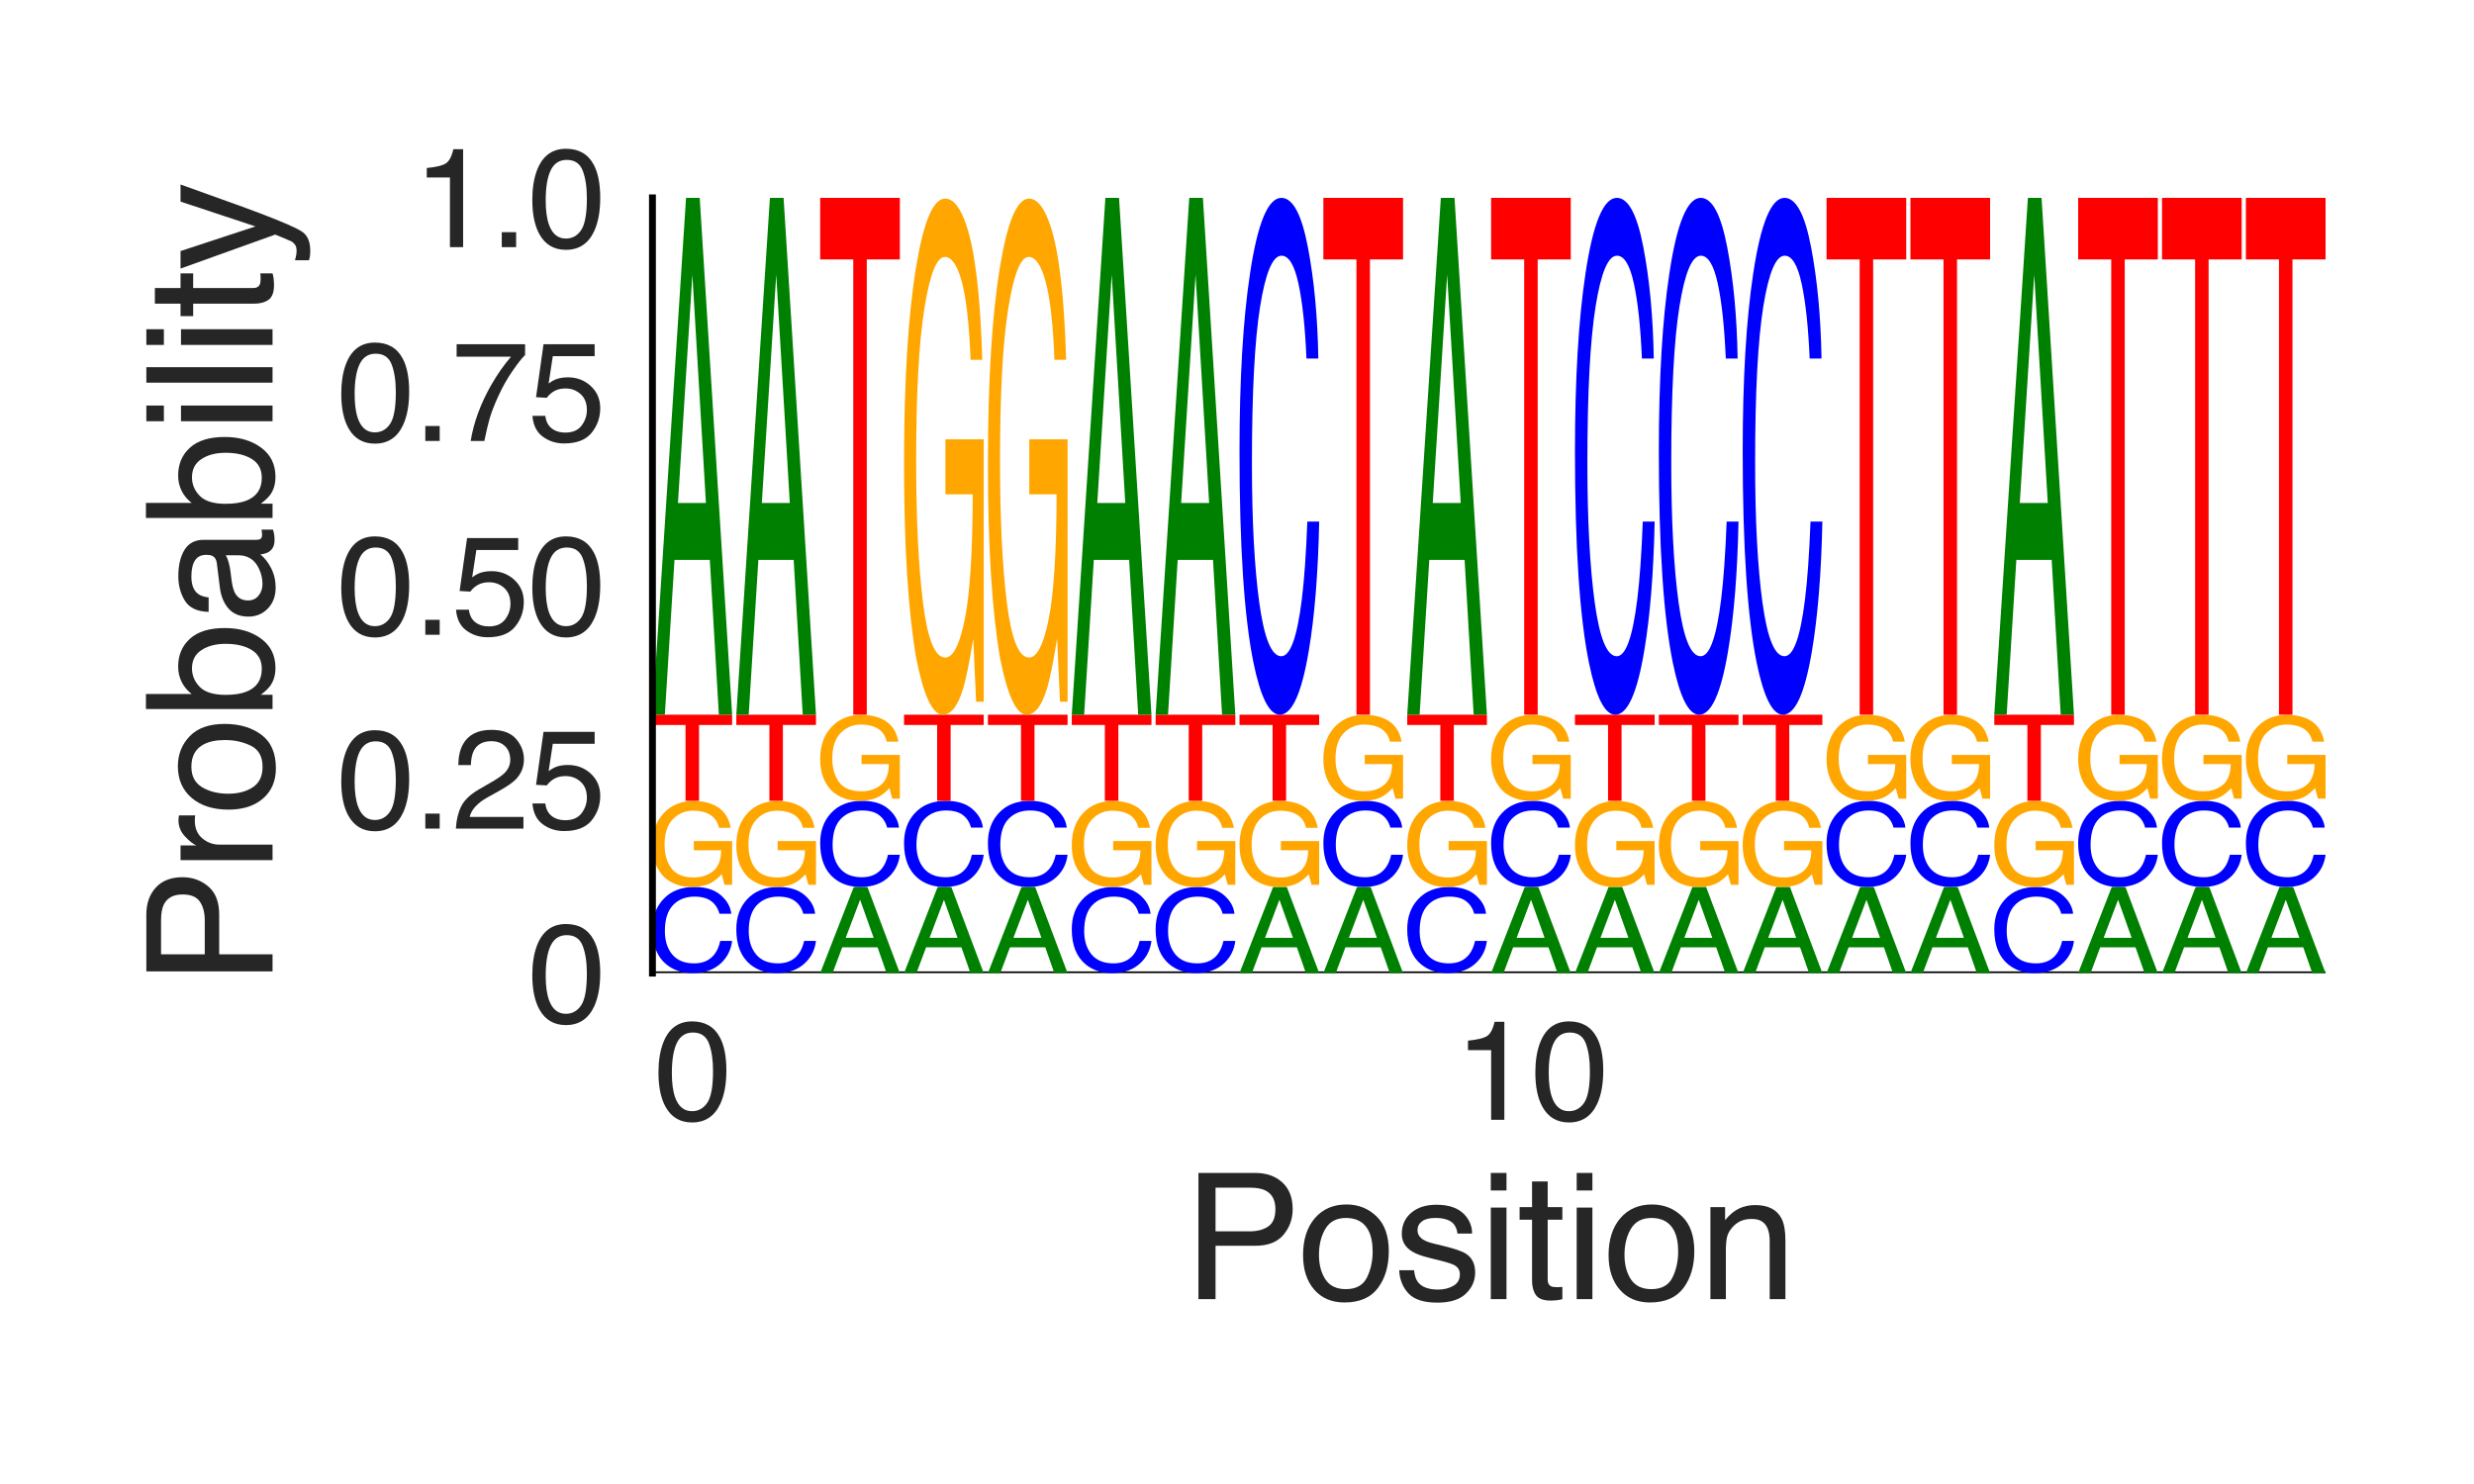 <?xml version="1.0" encoding="utf-8" standalone="no"?>
<!DOCTYPE svg PUBLIC "-//W3C//DTD SVG 1.1//EN"
  "http://www.w3.org/Graphics/SVG/1.1/DTD/svg11.dtd">
<svg height="216pt" version="1.1" viewBox="0 0 360 216" width="360pt" xmlns="http://www.w3.org/2000/svg" xmlns:xlink="http://www.w3.org/1999/xlink">
 <defs>
  <style type="text/css">*{stroke-linecap:butt;stroke-linejoin:round;}</style>
 </defs>
 <g id="figure_1">
  <g id="patch_1">
   <path d="M 0 216 
L 360 216 
L 360 0 
L 0 0 
z
" style="fill:#ffffff;"/>
  </g>
  <g id="axes_1">
   <g id="patch_2">
    <path d="M 94.94 141.64 
L 338.4 141.64 
L 338.4 28.8 
L 94.94 28.8 
z
" style="fill:#ffffff;"/>
   </g>
   <g id="line2d_1">
    <path clip-path="url(#p069163c487)" d="M 94.94 141.64 
L 338.4 141.64 
" style="fill:none;stroke:#000000;stroke-linecap:round;stroke-width:0.5;"/>
   </g>
   <g id="patch_3">
    <path clip-path="url(#p069163c487)" d="M 101.036 129.102 
Q 103.518 129.102 104.888 130.295 
Q 106.257 131.485 106.408 133 
L 104.683 133 
Q 104.389 131.851 103.513 131.179 
Q 102.636 130.505 101.053 130.505 
Q 99.122 130.505 97.935 131.742 
Q 96.748 132.976 96.748 135.528 
Q 96.748 137.621 97.818 138.922 
Q 98.892 140.222 101.019 140.222 
Q 102.974 140.222 103.999 138.852 
Q 104.54 138.131 104.808 136.954 
L 106.533 136.954 
Q 106.303 138.834 105.004 140.107 
Q 103.447 141.64 100.805 141.64 
Q 98.527 141.64 96.979 140.382 
Q 94.94 138.723 94.94 135.253 
Q 94.94 132.621 96.472 130.936 
Q 98.126 129.102 101.036 129.102 
z
M 100.68 129.102 
L 100.68 129.102 
z
" style="fill:#0000ff;"/>
   </g>
   <g id="patch_4">
    <path clip-path="url(#p069163c487)" d="M 100.919 116.583 
Q 102.708 116.583 104.012 117.23 
Q 105.903 118.161 106.326 120.493 
L 104.626 120.493 
Q 104.314 119.19 103.338 118.594 
Q 102.362 117.998 100.875 117.998 
Q 99.114 117.998 97.909 119.239 
Q 96.704 120.478 96.704 122.932 
Q 96.704 125.052 97.696 126.384 
Q 98.691 127.716 100.936 127.716 
Q 102.655 127.716 103.783 126.783 
Q 104.911 125.847 104.936 123.756 
L 100.963 123.756 
L 100.963 122.421 
L 106.533 122.421 
L 106.533 128.786 
L 105.428 128.786 
L 105.013 127.254 
Q 104.142 128.154 103.468 128.504 
Q 102.334 129.102 100.59 129.102 
Q 98.337 129.102 96.712 127.734 
Q 94.94 126.016 94.94 123.02 
Q 94.94 120.032 96.668 118.267 
Q 98.31 116.583 100.919 116.583 
z
M 100.634 116.564 
L 100.634 116.564 
z
" style="fill:#ffa600;"/>
   </g>
   <g id="patch_5">
    <path clip-path="url(#p069163c487)" d="M 106.533 104.027 
L 106.533 105.52 
L 101.719 105.52 
L 101.719 116.564 
L 99.755 116.564 
L 99.755 105.52 
L 94.94 105.52 
L 94.94 104.027 
L 106.533 104.027 
z
" style="fill:#ff0000;"/>
   </g>
   <g id="patch_6">
    <path clip-path="url(#p069163c487)" d="M 102.722 73.205 
L 100.749 39.975 
L 98.653 73.205 
L 102.722 73.205 
z
M 99.83 28.8 
L 101.819 28.8 
L 106.533 104.027 
L 104.603 104.027 
L 103.288 81.496 
L 98.149 81.496 
L 96.743 104.027 
L 94.94 104.027 
L 99.83 28.8 
z
M 100.741 28.8 
L 100.741 28.8 
z
" style="fill:#008000;"/>
   </g>
   <g id="patch_7">
    <path clip-path="url(#p069163c487)" d="M 113.239 129.102 
Q 115.722 129.102 117.091 130.295 
Q 118.461 131.485 118.612 133 
L 116.886 133 
Q 116.593 131.851 115.716 131.179 
Q 114.839 130.505 113.256 130.505 
Q 111.326 130.505 110.139 131.742 
Q 108.951 132.976 108.951 135.528 
Q 108.951 137.621 110.022 138.922 
Q 111.095 140.222 113.222 140.222 
Q 115.178 140.222 116.203 138.852 
Q 116.744 138.131 117.012 136.954 
L 118.737 136.954 
Q 118.506 138.834 117.208 140.107 
Q 115.651 141.64 113.009 141.64 
Q 110.731 141.64 109.182 140.382 
Q 107.144 138.723 107.144 135.253 
Q 107.144 132.621 108.675 130.936 
Q 110.329 129.102 113.239 129.102 
z
M 112.883 129.102 
L 112.883 129.102 
z
" style="fill:#0000ff;"/>
   </g>
   <g id="patch_8">
    <path clip-path="url(#p069163c487)" d="M 113.123 116.583 
Q 114.911 116.583 116.216 117.23 
Q 118.107 118.161 118.53 120.493 
L 116.829 120.493 
Q 116.517 119.19 115.541 118.594 
Q 114.566 117.998 113.078 117.998 
Q 111.318 117.998 110.112 119.239 
Q 108.907 120.478 108.907 122.932 
Q 108.907 125.052 109.899 126.384 
Q 110.895 127.716 113.139 127.716 
Q 114.859 127.716 115.986 126.783 
Q 117.114 125.847 117.139 123.756 
L 113.167 123.756 
L 113.167 122.421 
L 118.737 122.421 
L 118.737 128.786 
L 117.631 128.786 
L 117.216 127.254 
Q 116.346 128.154 115.671 128.504 
Q 114.538 129.102 112.794 129.102 
Q 110.541 129.102 108.915 127.734 
Q 107.144 126.016 107.144 123.02 
Q 107.144 120.032 108.871 118.267 
Q 110.513 116.583 113.123 116.583 
z
M 112.838 116.564 
L 112.838 116.564 
z
" style="fill:#ffa600;"/>
   </g>
   <g id="patch_9">
    <path clip-path="url(#p069163c487)" d="M 118.737 104.027 
L 118.737 105.52 
L 113.922 105.52 
L 113.922 116.564 
L 111.958 116.564 
L 111.958 105.52 
L 107.144 105.52 
L 107.144 104.027 
L 118.737 104.027 
z
" style="fill:#ff0000;"/>
   </g>
   <g id="patch_10">
    <path clip-path="url(#p069163c487)" d="M 114.925 73.205 
L 112.953 39.975 
L 110.856 73.205 
L 114.925 73.205 
z
M 112.033 28.8 
L 114.023 28.8 
L 118.737 104.027 
L 116.807 104.027 
L 115.491 81.496 
L 110.352 81.496 
L 108.946 104.027 
L 107.144 104.027 
L 112.033 28.8 
z
M 112.944 28.8 
L 112.944 28.8 
z
" style="fill:#008000;"/>
   </g>
   <g id="patch_11">
    <path clip-path="url(#p069163c487)" d="M 127.129 136.503 
L 125.156 130.965 
L 123.06 136.503 
L 127.129 136.503 
z
M 124.237 129.102 
L 126.226 129.102 
L 130.94 141.64 
L 129.01 141.64 
L 127.695 137.885 
L 122.556 137.885 
L 121.15 141.64 
L 119.347 141.64 
L 124.237 129.102 
z
M 125.148 129.102 
L 125.148 129.102 
z
" style="fill:#008000;"/>
   </g>
   <g id="patch_12">
    <path clip-path="url(#p069163c487)" d="M 125.443 116.564 
Q 127.925 116.564 129.295 117.757 
Q 130.664 118.948 130.815 120.462 
L 129.09 120.462 
Q 128.796 119.313 127.92 118.642 
Q 127.043 117.967 125.46 117.967 
Q 123.529 117.967 122.342 119.204 
Q 121.155 120.439 121.155 122.99 
Q 121.155 125.083 122.225 126.385 
Q 123.299 127.684 125.426 127.684 
Q 127.381 127.684 128.406 126.315 
Q 128.947 125.594 129.215 124.416 
L 130.94 124.416 
Q 130.71 126.296 129.411 127.57 
Q 127.854 129.102 125.212 129.102 
Q 122.934 129.102 121.386 127.845 
Q 119.347 126.185 119.347 122.715 
Q 119.347 120.083 120.879 118.398 
Q 122.533 116.564 125.443 116.564 
z
M 125.087 116.564 
L 125.087 116.564 
z
" style="fill:#0000ff;"/>
   </g>
   <g id="patch_13">
    <path clip-path="url(#p069163c487)" d="M 125.326 104.045 
Q 127.115 104.045 128.419 104.693 
Q 130.31 105.623 130.733 107.955 
L 129.033 107.955 
Q 128.721 106.652 127.745 106.056 
Q 126.769 105.46 125.282 105.46 
Q 123.521 105.46 122.316 106.701 
Q 121.111 107.94 121.111 110.394 
Q 121.111 112.514 122.103 113.846 
Q 123.098 115.178 125.343 115.178 
Q 127.062 115.178 128.19 114.245 
Q 129.318 113.309 129.343 111.218 
L 125.37 111.218 
L 125.37 109.884 
L 130.94 109.884 
L 130.94 116.248 
L 129.835 116.248 
L 129.42 114.717 
Q 128.549 115.616 127.875 115.966 
Q 126.741 116.564 124.997 116.564 
Q 122.744 116.564 121.119 115.196 
Q 119.347 113.478 119.347 110.482 
Q 119.347 107.494 121.075 105.729 
Q 122.717 104.045 125.326 104.045 
z
M 125.041 104.027 
L 125.041 104.027 
z
" style="fill:#ffa600;"/>
   </g>
   <g id="patch_14">
    <path clip-path="url(#p069163c487)" d="M 130.94 28.8 
L 130.94 37.763 
L 126.126 37.763 
L 126.126 104.027 
L 124.162 104.027 
L 124.162 37.763 
L 119.347 37.763 
L 119.347 28.8 
L 130.94 28.8 
z
" style="fill:#ff0000;"/>
   </g>
   <g id="patch_15">
    <path clip-path="url(#p069163c487)" d="M 139.332 136.503 
L 137.36 130.965 
L 135.263 136.503 
L 139.332 136.503 
z
M 136.44 129.102 
L 138.43 129.102 
L 143.144 141.64 
L 141.214 141.64 
L 139.898 137.885 
L 134.759 137.885 
L 133.353 141.64 
L 131.551 141.64 
L 136.44 129.102 
z
M 137.351 129.102 
L 137.351 129.102 
z
" style="fill:#008000;"/>
   </g>
   <g id="patch_16">
    <path clip-path="url(#p069163c487)" d="M 137.646 116.564 
Q 140.129 116.564 141.498 117.757 
Q 142.868 118.948 143.019 120.462 
L 141.293 120.462 
Q 141 119.313 140.123 118.642 
Q 139.246 117.967 137.663 117.967 
Q 135.733 117.967 134.546 119.204 
Q 133.358 120.439 133.358 122.99 
Q 133.358 125.083 134.429 126.385 
Q 135.502 127.684 137.629 127.684 
Q 139.585 127.684 140.61 126.315 
Q 141.151 125.594 141.419 124.416 
L 143.144 124.416 
Q 142.913 126.296 141.615 127.57 
Q 140.058 129.102 137.416 129.102 
Q 135.138 129.102 133.589 127.845 
Q 131.551 126.185 131.551 122.715 
Q 131.551 120.083 133.082 118.398 
Q 134.736 116.564 137.646 116.564 
z
M 137.29 116.564 
L 137.29 116.564 
z
" style="fill:#0000ff;"/>
   </g>
   <g id="patch_17">
    <path clip-path="url(#p069163c487)" d="M 143.144 104.027 
L 143.144 105.52 
L 138.329 105.52 
L 138.329 116.564 
L 136.365 116.564 
L 136.365 105.52 
L 131.551 105.52 
L 131.551 104.027 
L 143.144 104.027 
z
" style="fill:#ff0000;"/>
   </g>
   <g id="patch_18">
    <path clip-path="url(#p069163c487)" d="M 137.53 28.909 
Q 139.318 28.909 140.623 32.796 
Q 142.514 38.378 142.937 52.372 
L 141.237 52.372 
Q 140.924 44.551 139.948 40.975 
Q 138.973 37.399 137.485 37.399 
Q 135.725 37.399 134.519 44.847 
Q 133.314 52.279 133.314 67.004 
Q 133.314 79.723 134.306 87.716 
Q 135.302 95.708 137.546 95.708 
Q 139.266 95.708 140.393 90.11 
Q 141.521 84.497 141.546 71.949 
L 137.574 71.949 
L 137.574 63.941 
L 143.144 63.941 
L 143.144 102.13 
L 142.038 102.13 
L 141.624 92.94 
Q 140.753 98.336 140.078 100.435 
Q 138.945 104.027 137.201 104.027 
Q 134.948 104.027 133.322 95.817 
Q 131.551 85.508 131.551 67.533 
Q 131.551 49.605 133.278 39.016 
Q 134.92 28.909 137.53 28.909 
z
M 137.245 28.8 
L 137.245 28.8 
z
" style="fill:#ffa600;"/>
   </g>
   <g id="patch_19">
    <path clip-path="url(#p069163c487)" d="M 151.536 136.503 
L 149.563 130.965 
L 147.467 136.503 
L 151.536 136.503 
z
M 148.644 129.102 
L 150.633 129.102 
L 155.347 141.64 
L 153.418 141.64 
L 152.102 137.885 
L 146.963 137.885 
L 145.557 141.64 
L 143.754 141.64 
L 148.644 129.102 
z
M 149.555 129.102 
L 149.555 129.102 
z
" style="fill:#008000;"/>
   </g>
   <g id="patch_20">
    <path clip-path="url(#p069163c487)" d="M 149.85 116.564 
Q 152.332 116.564 153.702 117.757 
Q 155.071 118.948 155.222 120.462 
L 153.497 120.462 
Q 153.204 119.313 152.327 118.642 
Q 151.45 117.967 149.867 117.967 
Q 147.936 117.967 146.749 119.204 
Q 145.562 120.439 145.562 122.99 
Q 145.562 125.083 146.632 126.385 
Q 147.706 127.684 149.833 127.684 
Q 151.789 127.684 152.813 126.315 
Q 153.354 125.594 153.622 124.416 
L 155.347 124.416 
Q 155.117 126.296 153.818 127.57 
Q 152.261 129.102 149.619 129.102 
Q 147.341 129.102 145.793 127.845 
Q 143.754 126.185 143.754 122.715 
Q 143.754 120.083 145.286 118.398 
Q 146.94 116.564 149.85 116.564 
z
M 149.494 116.564 
L 149.494 116.564 
z
" style="fill:#0000ff;"/>
   </g>
   <g id="patch_21">
    <path clip-path="url(#p069163c487)" d="M 155.347 104.027 
L 155.347 105.52 
L 150.533 105.52 
L 150.533 116.564 
L 148.569 116.564 
L 148.569 105.52 
L 143.754 105.52 
L 143.754 104.027 
L 155.347 104.027 
z
" style="fill:#ff0000;"/>
   </g>
   <g id="patch_22">
    <path clip-path="url(#p069163c487)" d="M 149.733 28.909 
Q 151.522 28.909 152.826 32.796 
Q 154.717 38.378 155.14 52.372 
L 153.44 52.372 
Q 153.128 44.551 152.152 40.975 
Q 151.176 37.399 149.689 37.399 
Q 147.928 37.399 146.723 44.847 
Q 145.518 52.279 145.518 67.004 
Q 145.518 79.723 146.51 87.716 
Q 147.505 95.708 149.75 95.708 
Q 151.469 95.708 152.597 90.11 
Q 153.725 84.497 153.75 71.949 
L 149.777 71.949 
L 149.777 63.941 
L 155.347 63.941 
L 155.347 102.13 
L 154.242 102.13 
L 153.827 92.94 
Q 152.956 98.336 152.282 100.435 
Q 151.148 104.027 149.404 104.027 
Q 147.151 104.027 145.526 95.817 
Q 143.754 85.508 143.754 67.533 
Q 143.754 49.605 145.482 39.016 
Q 147.124 28.909 149.733 28.909 
z
M 149.448 28.8 
L 149.448 28.8 
z
" style="fill:#ffa600;"/>
   </g>
   <g id="patch_23">
    <path clip-path="url(#p069163c487)" d="M 162.053 129.102 
Q 164.536 129.102 165.905 130.295 
Q 167.275 131.485 167.426 133 
L 165.7 133 
Q 165.407 131.851 164.53 131.179 
Q 163.653 130.505 162.07 130.505 
Q 160.14 130.505 158.953 131.742 
Q 157.765 132.976 157.765 135.528 
Q 157.765 137.621 158.836 138.922 
Q 159.909 140.222 162.036 140.222 
Q 163.992 140.222 165.017 138.852 
Q 165.558 138.131 165.826 136.954 
L 167.551 136.954 
Q 167.32 138.834 166.022 140.107 
Q 164.465 141.64 161.823 141.64 
Q 159.545 141.64 157.996 140.382 
Q 155.958 138.723 155.958 135.253 
Q 155.958 132.621 157.489 130.936 
Q 159.143 129.102 162.053 129.102 
z
M 161.697 129.102 
L 161.697 129.102 
z
" style="fill:#0000ff;"/>
   </g>
   <g id="patch_24">
    <path clip-path="url(#p069163c487)" d="M 161.937 116.583 
Q 163.725 116.583 165.03 117.23 
Q 166.921 118.161 167.344 120.493 
L 165.644 120.493 
Q 165.331 119.19 164.355 118.594 
Q 163.38 117.998 161.892 117.998 
Q 160.132 117.998 158.926 119.239 
Q 157.721 120.478 157.721 122.932 
Q 157.721 125.052 158.714 126.384 
Q 159.709 127.716 161.953 127.716 
Q 163.673 127.716 164.8 126.783 
Q 165.928 125.847 165.953 123.756 
L 161.981 123.756 
L 161.981 122.421 
L 167.551 122.421 
L 167.551 128.786 
L 166.445 128.786 
L 166.031 127.254 
Q 165.16 128.154 164.485 128.504 
Q 163.352 129.102 161.608 129.102 
Q 159.355 129.102 157.729 127.734 
Q 155.958 126.016 155.958 123.02 
Q 155.958 120.032 157.685 118.267 
Q 159.327 116.583 161.937 116.583 
z
M 161.652 116.564 
L 161.652 116.564 
z
" style="fill:#ffa600;"/>
   </g>
   <g id="patch_25">
    <path clip-path="url(#p069163c487)" d="M 167.551 104.027 
L 167.551 105.52 
L 162.736 105.52 
L 162.736 116.564 
L 160.772 116.564 
L 160.772 105.52 
L 155.958 105.52 
L 155.958 104.027 
L 167.551 104.027 
z
" style="fill:#ff0000;"/>
   </g>
   <g id="patch_26">
    <path clip-path="url(#p069163c487)" d="M 163.739 73.205 
L 161.767 39.975 
L 159.67 73.205 
L 163.739 73.205 
z
M 160.847 28.8 
L 162.837 28.8 
L 167.551 104.027 
L 165.621 104.027 
L 164.305 81.496 
L 159.166 81.496 
L 157.76 104.027 
L 155.958 104.027 
L 160.847 28.8 
z
M 161.758 28.8 
L 161.758 28.8 
z
" style="fill:#008000;"/>
   </g>
   <g id="patch_27">
    <path clip-path="url(#p069163c487)" d="M 174.257 129.102 
Q 176.739 129.102 178.109 130.295 
Q 179.478 131.485 179.629 133 
L 177.904 133 
Q 177.611 131.851 176.734 131.179 
Q 175.857 130.505 174.274 130.505 
Q 172.343 130.505 171.156 131.742 
Q 169.969 132.976 169.969 135.528 
Q 169.969 137.621 171.039 138.922 
Q 172.113 140.222 174.24 140.222 
Q 176.196 140.222 177.22 138.852 
Q 177.761 138.131 178.029 136.954 
L 179.754 136.954 
Q 179.524 138.834 178.226 140.107 
Q 176.668 141.64 174.026 141.64 
Q 171.748 141.64 170.2 140.382 
Q 168.161 138.723 168.161 135.253 
Q 168.161 132.621 169.693 130.936 
Q 171.347 129.102 174.257 129.102 
z
M 173.901 129.102 
L 173.901 129.102 
z
" style="fill:#0000ff;"/>
   </g>
   <g id="patch_28">
    <path clip-path="url(#p069163c487)" d="M 174.14 116.583 
Q 175.929 116.583 177.233 117.23 
Q 179.124 118.161 179.547 120.493 
L 177.847 120.493 
Q 177.535 119.19 176.559 118.594 
Q 175.583 117.998 174.096 117.998 
Q 172.335 117.998 171.13 119.239 
Q 169.925 120.478 169.925 122.932 
Q 169.925 125.052 170.917 126.384 
Q 171.912 127.716 174.157 127.716 
Q 175.876 127.716 177.004 126.783 
Q 178.132 125.847 178.157 123.756 
L 174.184 123.756 
L 174.184 122.421 
L 179.754 122.421 
L 179.754 128.786 
L 178.649 128.786 
L 178.234 127.254 
Q 177.363 128.154 176.689 128.504 
Q 175.555 129.102 173.811 129.102 
Q 171.558 129.102 169.933 127.734 
Q 168.161 126.016 168.161 123.02 
Q 168.161 120.032 169.889 118.267 
Q 171.531 116.583 174.14 116.583 
z
M 173.855 116.564 
L 173.855 116.564 
z
" style="fill:#ffa600;"/>
   </g>
   <g id="patch_29">
    <path clip-path="url(#p069163c487)" d="M 179.754 104.027 
L 179.754 105.52 
L 174.94 105.52 
L 174.94 116.564 
L 172.976 116.564 
L 172.976 105.52 
L 168.161 105.52 
L 168.161 104.027 
L 179.754 104.027 
z
" style="fill:#ff0000;"/>
   </g>
   <g id="patch_30">
    <path clip-path="url(#p069163c487)" d="M 175.943 73.205 
L 173.97 39.975 
L 171.874 73.205 
L 175.943 73.205 
z
M 173.051 28.8 
L 175.04 28.8 
L 179.754 104.027 
L 177.825 104.027 
L 176.509 81.496 
L 171.37 81.496 
L 169.964 104.027 
L 168.161 104.027 
L 173.051 28.8 
z
M 173.962 28.8 
L 173.962 28.8 
z
" style="fill:#008000;"/>
   </g>
   <g id="patch_31">
    <path clip-path="url(#p069163c487)" d="M 188.146 136.503 
L 186.174 130.965 
L 184.077 136.503 
L 188.146 136.503 
z
M 185.254 129.102 
L 187.244 129.102 
L 191.958 141.64 
L 190.028 141.64 
L 188.712 137.885 
L 183.573 137.885 
L 182.167 141.64 
L 180.365 141.64 
L 185.254 129.102 
z
M 186.165 129.102 
L 186.165 129.102 
z
" style="fill:#008000;"/>
   </g>
   <g id="patch_32">
    <path clip-path="url(#p069163c487)" d="M 186.344 116.583 
Q 188.132 116.583 189.437 117.23 
Q 191.328 118.161 191.751 120.493 
L 190.051 120.493 
Q 189.738 119.19 188.762 118.594 
Q 187.787 117.998 186.299 117.998 
Q 184.539 117.998 183.333 119.239 
Q 182.128 120.478 182.128 122.932 
Q 182.128 125.052 183.121 126.384 
Q 184.116 127.716 186.36 127.716 
Q 188.08 127.716 189.207 126.783 
Q 190.335 125.847 190.36 123.756 
L 186.388 123.756 
L 186.388 122.421 
L 191.958 122.421 
L 191.958 128.786 
L 190.852 128.786 
L 190.438 127.254 
Q 189.567 128.154 188.892 128.504 
Q 187.759 129.102 186.015 129.102 
Q 183.762 129.102 182.136 127.734 
Q 180.365 126.016 180.365 123.02 
Q 180.365 120.032 182.092 118.267 
Q 183.734 116.583 186.344 116.583 
z
M 186.059 116.564 
L 186.059 116.564 
z
" style="fill:#ffa600;"/>
   </g>
   <g id="patch_33">
    <path clip-path="url(#p069163c487)" d="M 191.958 104.027 
L 191.958 105.52 
L 187.143 105.52 
L 187.143 116.564 
L 185.179 116.564 
L 185.179 105.52 
L 180.365 105.52 
L 180.365 104.027 
L 191.958 104.027 
z
" style="fill:#ff0000;"/>
   </g>
   <g id="patch_34">
    <path clip-path="url(#p069163c487)" d="M 186.46 28.8 
Q 188.943 28.8 190.312 35.957 
Q 191.682 43.099 191.833 52.185 
L 190.107 52.185 
Q 189.814 45.292 188.937 41.263 
Q 188.06 37.217 186.477 37.217 
Q 184.547 37.217 183.36 44.639 
Q 182.172 52.045 182.172 67.355 
Q 182.172 79.911 183.243 87.721 
Q 184.316 95.516 186.443 95.516 
Q 188.399 95.516 189.424 87.301 
Q 189.965 82.976 190.233 75.912 
L 191.958 75.912 
Q 191.727 87.192 190.429 94.831 
Q 188.872 104.027 186.23 104.027 
Q 183.952 104.027 182.403 96.481 
Q 180.365 86.523 180.365 65.705 
Q 180.365 49.913 181.896 39.8 
Q 183.55 28.8 186.46 28.8 
z
M 186.104 28.8 
L 186.104 28.8 
z
" style="fill:#0000ff;"/>
   </g>
   <g id="patch_35">
    <path clip-path="url(#p069163c487)" d="M 200.35 136.503 
L 198.377 130.965 
L 196.281 136.503 
L 200.35 136.503 
z
M 197.458 129.102 
L 199.447 129.102 
L 204.161 141.64 
L 202.232 141.64 
L 200.916 137.885 
L 195.777 137.885 
L 194.371 141.64 
L 192.568 141.64 
L 197.458 129.102 
z
M 198.369 129.102 
L 198.369 129.102 
z
" style="fill:#008000;"/>
   </g>
   <g id="patch_36">
    <path clip-path="url(#p069163c487)" d="M 198.664 116.564 
Q 201.146 116.564 202.516 117.757 
Q 203.885 118.948 204.036 120.462 
L 202.311 120.462 
Q 202.018 119.313 201.141 118.642 
Q 200.264 117.967 198.681 117.967 
Q 196.75 117.967 195.563 119.204 
Q 194.376 120.439 194.376 122.99 
Q 194.376 125.083 195.446 126.385 
Q 196.52 127.684 198.647 127.684 
Q 200.603 127.684 201.627 126.315 
Q 202.168 125.594 202.436 124.416 
L 204.161 124.416 
Q 203.931 126.296 202.633 127.57 
Q 201.075 129.102 198.433 129.102 
Q 196.155 129.102 194.607 127.845 
Q 192.568 126.185 192.568 122.715 
Q 192.568 120.083 194.1 118.398 
Q 195.754 116.564 198.664 116.564 
z
M 198.308 116.564 
L 198.308 116.564 
z
" style="fill:#0000ff;"/>
   </g>
   <g id="patch_37">
    <path clip-path="url(#p069163c487)" d="M 198.547 104.045 
Q 200.336 104.045 201.64 104.693 
Q 203.531 105.623 203.954 107.955 
L 202.254 107.955 
Q 201.942 106.652 200.966 106.056 
Q 199.99 105.46 198.503 105.46 
Q 196.742 105.46 195.537 106.701 
Q 194.332 107.94 194.332 110.394 
Q 194.332 112.514 195.324 113.846 
Q 196.319 115.178 198.564 115.178 
Q 200.283 115.178 201.411 114.245 
Q 202.539 113.309 202.564 111.218 
L 198.591 111.218 
L 198.591 109.884 
L 204.161 109.884 
L 204.161 116.248 
L 203.056 116.248 
L 202.641 114.717 
Q 201.77 115.616 201.096 115.966 
Q 199.962 116.564 198.218 116.564 
Q 195.965 116.564 194.34 115.196 
Q 192.568 113.478 192.568 110.482 
Q 192.568 107.494 194.296 105.729 
Q 195.938 104.045 198.547 104.045 
z
M 198.262 104.027 
L 198.262 104.027 
z
" style="fill:#ffa600;"/>
   </g>
   <g id="patch_38">
    <path clip-path="url(#p069163c487)" d="M 204.161 28.8 
L 204.161 37.763 
L 199.347 37.763 
L 199.347 104.027 
L 197.383 104.027 
L 197.383 37.763 
L 192.568 37.763 
L 192.568 28.8 
L 204.161 28.8 
z
" style="fill:#ff0000;"/>
   </g>
   <g id="patch_39">
    <path clip-path="url(#p069163c487)" d="M 210.867 129.102 
Q 213.35 129.102 214.719 130.295 
Q 216.089 131.485 216.24 133 
L 214.514 133 
Q 214.221 131.851 213.344 131.179 
Q 212.467 130.505 210.884 130.505 
Q 208.954 130.505 207.767 131.742 
Q 206.579 132.976 206.579 135.528 
Q 206.579 137.621 207.65 138.922 
Q 208.723 140.222 210.85 140.222 
Q 212.806 140.222 213.831 138.852 
Q 214.372 138.131 214.64 136.954 
L 216.365 136.954 
Q 216.134 138.834 214.836 140.107 
Q 213.279 141.64 210.637 141.64 
Q 208.359 141.64 206.81 140.382 
Q 204.772 138.723 204.772 135.253 
Q 204.772 132.621 206.303 130.936 
Q 207.957 129.102 210.867 129.102 
z
M 210.511 129.102 
L 210.511 129.102 
z
" style="fill:#0000ff;"/>
   </g>
   <g id="patch_40">
    <path clip-path="url(#p069163c487)" d="M 210.751 116.583 
Q 212.539 116.583 213.844 117.23 
Q 215.735 118.161 216.158 120.493 
L 214.458 120.493 
Q 214.145 119.19 213.169 118.594 
Q 212.194 117.998 210.706 117.998 
Q 208.946 117.998 207.74 119.239 
Q 206.535 120.478 206.535 122.932 
Q 206.535 125.052 207.528 126.384 
Q 208.523 127.716 210.767 127.716 
Q 212.487 127.716 213.614 126.783 
Q 214.742 125.847 214.767 123.756 
L 210.795 123.756 
L 210.795 122.421 
L 216.365 122.421 
L 216.365 128.786 
L 215.259 128.786 
L 214.845 127.254 
Q 213.974 128.154 213.299 128.504 
Q 212.166 129.102 210.422 129.102 
Q 208.169 129.102 206.543 127.734 
Q 204.772 126.016 204.772 123.02 
Q 204.772 120.032 206.499 118.267 
Q 208.141 116.583 210.751 116.583 
z
M 210.466 116.564 
L 210.466 116.564 
z
" style="fill:#ffa600;"/>
   </g>
   <g id="patch_41">
    <path clip-path="url(#p069163c487)" d="M 216.365 104.027 
L 216.365 105.52 
L 211.55 105.52 
L 211.55 116.564 
L 209.586 116.564 
L 209.586 105.52 
L 204.772 105.52 
L 204.772 104.027 
L 216.365 104.027 
z
" style="fill:#ff0000;"/>
   </g>
   <g id="patch_42">
    <path clip-path="url(#p069163c487)" d="M 212.553 73.205 
L 210.581 39.975 
L 208.484 73.205 
L 212.553 73.205 
z
M 209.661 28.8 
L 211.651 28.8 
L 216.365 104.027 
L 214.435 104.027 
L 213.119 81.496 
L 207.98 81.496 
L 206.574 104.027 
L 204.772 104.027 
L 209.661 28.8 
z
M 210.572 28.8 
L 210.572 28.8 
z
" style="fill:#008000;"/>
   </g>
   <g id="patch_43">
    <path clip-path="url(#p069163c487)" d="M 224.757 136.503 
L 222.784 130.965 
L 220.688 136.503 
L 224.757 136.503 
z
M 221.865 129.102 
L 223.854 129.102 
L 228.568 141.64 
L 226.639 141.64 
L 225.323 137.885 
L 220.184 137.885 
L 218.778 141.64 
L 216.975 141.64 
L 221.865 129.102 
z
M 222.776 129.102 
L 222.776 129.102 
z
" style="fill:#008000;"/>
   </g>
   <g id="patch_44">
    <path clip-path="url(#p069163c487)" d="M 223.071 116.564 
Q 225.553 116.564 226.923 117.757 
Q 228.292 118.948 228.443 120.462 
L 226.718 120.462 
Q 226.425 119.313 225.548 118.642 
Q 224.671 117.967 223.088 117.967 
Q 221.157 117.967 219.97 119.204 
Q 218.783 120.439 218.783 122.99 
Q 218.783 125.083 219.853 126.385 
Q 220.927 127.684 223.054 127.684 
Q 225.01 127.684 226.035 126.315 
Q 226.575 125.594 226.843 124.416 
L 228.568 124.416 
Q 228.338 126.296 227.04 127.57 
Q 225.482 129.102 222.84 129.102 
Q 220.562 129.102 219.014 127.845 
Q 216.975 126.185 216.975 122.715 
Q 216.975 120.083 218.507 118.398 
Q 220.161 116.564 223.071 116.564 
z
M 222.715 116.564 
L 222.715 116.564 
z
" style="fill:#0000ff;"/>
   </g>
   <g id="patch_45">
    <path clip-path="url(#p069163c487)" d="M 222.954 104.045 
Q 224.743 104.045 226.047 104.693 
Q 227.938 105.623 228.361 107.955 
L 226.661 107.955 
Q 226.349 106.652 225.373 106.056 
Q 224.397 105.46 222.91 105.46 
Q 221.149 105.46 219.944 106.701 
Q 218.739 107.94 218.739 110.394 
Q 218.739 112.514 219.731 113.846 
Q 220.726 115.178 222.971 115.178 
Q 224.69 115.178 225.818 114.245 
Q 226.946 113.309 226.971 111.218 
L 222.998 111.218 
L 222.998 109.884 
L 228.568 109.884 
L 228.568 116.248 
L 227.463 116.248 
L 227.048 114.717 
Q 226.177 115.616 225.503 115.966 
Q 224.369 116.564 222.625 116.564 
Q 220.372 116.564 218.747 115.196 
Q 216.975 113.478 216.975 110.482 
Q 216.975 107.494 218.703 105.729 
Q 220.345 104.045 222.954 104.045 
z
M 222.669 104.027 
L 222.669 104.027 
z
" style="fill:#ffa600;"/>
   </g>
   <g id="patch_46">
    <path clip-path="url(#p069163c487)" d="M 228.568 28.8 
L 228.568 37.763 
L 223.754 37.763 
L 223.754 104.027 
L 221.79 104.027 
L 221.79 37.763 
L 216.975 37.763 
L 216.975 28.8 
L 228.568 28.8 
z
" style="fill:#ff0000;"/>
   </g>
   <g id="patch_47">
    <path clip-path="url(#p069163c487)" d="M 236.96 136.503 
L 234.988 130.965 
L 232.891 136.503 
L 236.96 136.503 
z
M 234.068 129.102 
L 236.058 129.102 
L 240.772 141.64 
L 238.842 141.64 
L 237.526 137.885 
L 232.387 137.885 
L 230.981 141.64 
L 229.179 141.64 
L 234.068 129.102 
z
M 234.98 129.102 
L 234.98 129.102 
z
" style="fill:#008000;"/>
   </g>
   <g id="patch_48">
    <path clip-path="url(#p069163c487)" d="M 235.158 116.583 
Q 236.946 116.583 238.251 117.23 
Q 240.142 118.161 240.565 120.493 
L 238.865 120.493 
Q 238.552 119.19 237.576 118.594 
Q 236.601 117.998 235.113 117.998 
Q 233.353 117.998 232.147 119.239 
Q 230.942 120.478 230.942 122.932 
Q 230.942 125.052 231.935 126.384 
Q 232.93 127.716 235.174 127.716 
Q 236.894 127.716 238.021 126.783 
Q 239.149 125.847 239.174 123.756 
L 235.202 123.756 
L 235.202 122.421 
L 240.772 122.421 
L 240.772 128.786 
L 239.666 128.786 
L 239.252 127.254 
Q 238.381 128.154 237.706 128.504 
Q 236.573 129.102 234.829 129.102 
Q 232.576 129.102 230.95 127.734 
Q 229.179 126.016 229.179 123.02 
Q 229.179 120.032 230.906 118.267 
Q 232.548 116.583 235.158 116.583 
z
M 234.873 116.564 
L 234.873 116.564 
z
" style="fill:#ffa600;"/>
   </g>
   <g id="patch_49">
    <path clip-path="url(#p069163c487)" d="M 240.772 104.027 
L 240.772 105.52 
L 235.957 105.52 
L 235.957 116.564 
L 233.993 116.564 
L 233.993 105.52 
L 229.179 105.52 
L 229.179 104.027 
L 240.772 104.027 
z
" style="fill:#ff0000;"/>
   </g>
   <g id="patch_50">
    <path clip-path="url(#p069163c487)" d="M 235.274 28.8 
Q 237.757 28.8 239.126 35.957 
Q 240.496 43.099 240.647 52.185 
L 238.921 52.185 
Q 238.628 45.292 237.751 41.263 
Q 236.874 37.217 235.291 37.217 
Q 233.361 37.217 232.174 44.639 
Q 230.986 52.045 230.986 67.355 
Q 230.986 79.911 232.057 87.721 
Q 233.13 95.516 235.257 95.516 
Q 237.213 95.516 238.238 87.301 
Q 238.779 82.976 239.047 75.912 
L 240.772 75.912 
Q 240.541 87.192 239.243 94.831 
Q 237.686 104.027 235.044 104.027 
Q 232.766 104.027 231.217 96.481 
Q 229.179 86.523 229.179 65.705 
Q 229.179 49.913 230.71 39.8 
Q 232.364 28.8 235.274 28.8 
z
M 234.918 28.8 
L 234.918 28.8 
z
" style="fill:#0000ff;"/>
   </g>
   <g id="patch_51">
    <path clip-path="url(#p069163c487)" d="M 249.164 136.503 
L 247.192 130.965 
L 245.095 136.503 
L 249.164 136.503 
z
M 246.272 129.102 
L 248.261 129.102 
L 252.975 141.64 
L 251.046 141.64 
L 249.73 137.885 
L 244.591 137.885 
L 243.185 141.64 
L 241.382 141.64 
L 246.272 129.102 
z
M 247.183 129.102 
L 247.183 129.102 
z
" style="fill:#008000;"/>
   </g>
   <g id="patch_52">
    <path clip-path="url(#p069163c487)" d="M 247.361 116.583 
Q 249.15 116.583 250.454 117.23 
Q 252.345 118.161 252.768 120.493 
L 251.068 120.493 
Q 250.756 119.19 249.78 118.594 
Q 248.804 117.998 247.317 117.998 
Q 245.556 117.998 244.351 119.239 
Q 243.146 120.478 243.146 122.932 
Q 243.146 125.052 244.138 126.384 
Q 245.133 127.716 247.378 127.716 
Q 249.097 127.716 250.225 126.783 
Q 251.353 125.847 251.378 123.756 
L 247.405 123.756 
L 247.405 122.421 
L 252.975 122.421 
L 252.975 128.786 
L 251.87 128.786 
L 251.455 127.254 
Q 250.584 128.154 249.91 128.504 
Q 248.777 129.102 247.032 129.102 
Q 244.779 129.102 243.154 127.734 
Q 241.382 126.016 241.382 123.02 
Q 241.382 120.032 243.11 118.267 
Q 244.752 116.583 247.361 116.583 
z
M 247.076 116.564 
L 247.076 116.564 
z
" style="fill:#ffa600;"/>
   </g>
   <g id="patch_53">
    <path clip-path="url(#p069163c487)" d="M 252.975 104.027 
L 252.975 105.52 
L 248.161 105.52 
L 248.161 116.564 
L 246.197 116.564 
L 246.197 105.52 
L 241.382 105.52 
L 241.382 104.027 
L 252.975 104.027 
z
" style="fill:#ff0000;"/>
   </g>
   <g id="patch_54">
    <path clip-path="url(#p069163c487)" d="M 247.478 28.8 
Q 249.96 28.8 251.33 35.957 
Q 252.699 43.099 252.85 52.185 
L 251.125 52.185 
Q 250.832 45.292 249.955 41.263 
Q 249.078 37.217 247.495 37.217 
Q 245.564 37.217 244.377 44.639 
Q 243.19 52.045 243.19 67.355 
Q 243.19 79.911 244.261 87.721 
Q 245.334 95.516 247.461 95.516 
Q 249.417 95.516 250.442 87.301 
Q 250.982 82.976 251.25 75.912 
L 252.975 75.912 
Q 252.745 87.192 251.447 94.831 
Q 249.889 104.027 247.247 104.027 
Q 244.969 104.027 243.421 96.481 
Q 241.382 86.523 241.382 65.705 
Q 241.382 49.913 242.914 39.8 
Q 244.568 28.8 247.478 28.8 
z
M 247.122 28.8 
L 247.122 28.8 
z
" style="fill:#0000ff;"/>
   </g>
   <g id="patch_55">
    <path clip-path="url(#p069163c487)" d="M 261.367 136.503 
L 259.395 130.965 
L 257.298 136.503 
L 261.367 136.503 
z
M 258.475 129.102 
L 260.465 129.102 
L 265.179 141.64 
L 263.249 141.64 
L 261.933 137.885 
L 256.795 137.885 
L 255.388 141.64 
L 253.586 141.64 
L 258.475 129.102 
z
M 259.387 129.102 
L 259.387 129.102 
z
" style="fill:#008000;"/>
   </g>
   <g id="patch_56">
    <path clip-path="url(#p069163c487)" d="M 259.565 116.583 
Q 261.353 116.583 262.658 117.23 
Q 264.549 118.161 264.972 120.493 
L 263.272 120.493 
Q 262.959 119.19 261.983 118.594 
Q 261.008 117.998 259.52 117.998 
Q 257.76 117.998 256.554 119.239 
Q 255.349 120.478 255.349 122.932 
Q 255.349 125.052 256.342 126.384 
Q 257.337 127.716 259.581 127.716 
Q 261.301 127.716 262.429 126.783 
Q 263.556 125.847 263.581 123.756 
L 259.609 123.756 
L 259.609 122.421 
L 265.179 122.421 
L 265.179 128.786 
L 264.073 128.786 
L 263.659 127.254 
Q 262.788 128.154 262.113 128.504 
Q 260.98 129.102 259.236 129.102 
Q 256.983 129.102 255.358 127.734 
Q 253.586 126.016 253.586 123.02 
Q 253.586 120.032 255.313 118.267 
Q 256.955 116.583 259.565 116.583 
z
M 259.28 116.564 
L 259.28 116.564 
z
" style="fill:#ffa600;"/>
   </g>
   <g id="patch_57">
    <path clip-path="url(#p069163c487)" d="M 265.179 104.027 
L 265.179 105.52 
L 260.364 105.52 
L 260.364 116.564 
L 258.4 116.564 
L 258.4 105.52 
L 253.586 105.52 
L 253.586 104.027 
L 265.179 104.027 
z
" style="fill:#ff0000;"/>
   </g>
   <g id="patch_58">
    <path clip-path="url(#p069163c487)" d="M 259.681 28.8 
Q 262.164 28.8 263.533 35.957 
Q 264.903 43.099 265.054 52.185 
L 263.328 52.185 
Q 263.035 45.292 262.158 41.263 
Q 261.281 37.217 259.698 37.217 
Q 257.768 37.217 256.581 44.639 
Q 255.394 52.045 255.394 67.355 
Q 255.394 79.911 256.464 87.721 
Q 257.537 95.516 259.664 95.516 
Q 261.62 95.516 262.645 87.301 
Q 263.186 82.976 263.454 75.912 
L 265.179 75.912 
Q 264.948 87.192 263.65 94.831 
Q 262.093 104.027 259.451 104.027 
Q 257.173 104.027 255.624 96.481 
Q 253.586 86.523 253.586 65.705 
Q 253.586 49.913 255.117 39.8 
Q 256.772 28.8 259.681 28.8 
z
M 259.325 28.8 
L 259.325 28.8 
z
" style="fill:#0000ff;"/>
   </g>
   <g id="patch_59">
    <path clip-path="url(#p069163c487)" d="M 273.571 136.503 
L 271.599 130.965 
L 269.502 136.503 
L 273.571 136.503 
z
M 270.679 129.102 
L 272.668 129.102 
L 277.382 141.64 
L 275.453 141.64 
L 274.137 137.885 
L 268.998 137.885 
L 267.592 141.64 
L 265.789 141.64 
L 270.679 129.102 
z
M 271.59 129.102 
L 271.59 129.102 
z
" style="fill:#008000;"/>
   </g>
   <g id="patch_60">
    <path clip-path="url(#p069163c487)" d="M 271.885 116.564 
Q 274.367 116.564 275.737 117.757 
Q 277.106 118.948 277.257 120.462 
L 275.532 120.462 
Q 275.239 119.313 274.362 118.642 
Q 273.485 117.967 271.902 117.967 
Q 269.971 117.967 268.784 119.204 
Q 267.597 120.439 267.597 122.99 
Q 267.597 125.083 268.668 126.385 
Q 269.741 127.684 271.868 127.684 
Q 273.824 127.684 274.849 126.315 
Q 275.389 125.594 275.657 124.416 
L 277.382 124.416 
Q 277.152 126.296 275.854 127.57 
Q 274.296 129.102 271.654 129.102 
Q 269.376 129.102 267.828 127.845 
Q 265.789 126.185 265.789 122.715 
Q 265.789 120.083 267.321 118.398 
Q 268.975 116.564 271.885 116.564 
z
M 271.529 116.564 
L 271.529 116.564 
z
" style="fill:#0000ff;"/>
   </g>
   <g id="patch_61">
    <path clip-path="url(#p069163c487)" d="M 271.768 104.045 
Q 273.557 104.045 274.861 104.693 
Q 276.752 105.623 277.175 107.955 
L 275.475 107.955 
Q 275.163 106.652 274.187 106.056 
Q 273.211 105.46 271.724 105.46 
Q 269.963 105.46 268.758 106.701 
Q 267.553 107.94 267.553 110.394 
Q 267.553 112.514 268.545 113.846 
Q 269.54 115.178 271.785 115.178 
Q 273.504 115.178 274.632 114.245 
Q 275.76 113.309 275.785 111.218 
L 271.812 111.218 
L 271.812 109.884 
L 277.382 109.884 
L 277.382 116.248 
L 276.277 116.248 
L 275.862 114.717 
Q 274.991 115.616 274.317 115.966 
Q 273.184 116.564 271.439 116.564 
Q 269.186 116.564 267.561 115.196 
Q 265.789 113.478 265.789 110.482 
Q 265.789 107.494 267.517 105.729 
Q 269.159 104.045 271.768 104.045 
z
M 271.484 104.027 
L 271.484 104.027 
z
" style="fill:#ffa600;"/>
   </g>
   <g id="patch_62">
    <path clip-path="url(#p069163c487)" d="M 277.382 28.8 
L 277.382 37.763 
L 272.568 37.763 
L 272.568 104.027 
L 270.604 104.027 
L 270.604 37.763 
L 265.789 37.763 
L 265.789 28.8 
L 277.382 28.8 
z
" style="fill:#ff0000;"/>
   </g>
   <g id="patch_63">
    <path clip-path="url(#p069163c487)" d="M 285.774 136.503 
L 283.802 130.965 
L 281.705 136.503 
L 285.774 136.503 
z
M 282.882 129.102 
L 284.872 129.102 
L 289.586 141.64 
L 287.656 141.64 
L 286.34 137.885 
L 281.202 137.885 
L 279.795 141.64 
L 277.993 141.64 
L 282.882 129.102 
z
M 283.794 129.102 
L 283.794 129.102 
z
" style="fill:#008000;"/>
   </g>
   <g id="patch_64">
    <path clip-path="url(#p069163c487)" d="M 284.088 116.564 
Q 286.571 116.564 287.94 117.757 
Q 289.31 118.948 289.461 120.462 
L 287.735 120.462 
Q 287.442 119.313 286.565 118.642 
Q 285.688 117.967 284.105 117.967 
Q 282.175 117.967 280.988 119.204 
Q 279.801 120.439 279.801 122.99 
Q 279.801 125.083 280.871 126.385 
Q 281.944 127.684 284.071 127.684 
Q 286.027 127.684 287.052 126.315 
Q 287.593 125.594 287.861 124.416 
L 289.586 124.416 
Q 289.355 126.296 288.057 127.57 
Q 286.5 129.102 283.858 129.102 
Q 281.58 129.102 280.031 127.845 
Q 277.993 126.185 277.993 122.715 
Q 277.993 120.083 279.524 118.398 
Q 281.179 116.564 284.088 116.564 
z
M 283.732 116.564 
L 283.732 116.564 
z
" style="fill:#0000ff;"/>
   </g>
   <g id="patch_65">
    <path clip-path="url(#p069163c487)" d="M 283.972 104.045 
Q 285.76 104.045 287.065 104.693 
Q 288.956 105.623 289.379 107.955 
L 287.679 107.955 
Q 287.366 106.652 286.39 106.056 
Q 285.415 105.46 283.928 105.46 
Q 282.167 105.46 280.961 106.701 
Q 279.756 107.94 279.756 110.394 
Q 279.756 112.514 280.749 113.846 
Q 281.744 115.178 283.988 115.178 
Q 285.708 115.178 286.836 114.245 
Q 287.963 113.309 287.988 111.218 
L 284.016 111.218 
L 284.016 109.884 
L 289.586 109.884 
L 289.586 116.248 
L 288.48 116.248 
L 288.066 114.717 
Q 287.195 115.616 286.52 115.966 
Q 285.387 116.564 283.643 116.564 
Q 281.39 116.564 279.765 115.196 
Q 277.993 113.478 277.993 110.482 
Q 277.993 107.494 279.72 105.729 
Q 281.362 104.045 283.972 104.045 
z
M 283.687 104.027 
L 283.687 104.027 
z
" style="fill:#ffa600;"/>
   </g>
   <g id="patch_66">
    <path clip-path="url(#p069163c487)" d="M 289.586 28.8 
L 289.586 37.763 
L 284.771 37.763 
L 284.771 104.027 
L 282.807 104.027 
L 282.807 37.763 
L 277.993 37.763 
L 277.993 28.8 
L 289.586 28.8 
z
" style="fill:#ff0000;"/>
   </g>
   <g id="patch_67">
    <path clip-path="url(#p069163c487)" d="M 296.292 129.102 
Q 298.774 129.102 300.144 130.295 
Q 301.513 131.485 301.664 133 
L 299.939 133 
Q 299.646 131.851 298.769 131.179 
Q 297.892 130.505 296.309 130.505 
Q 294.379 130.505 293.191 131.742 
Q 292.004 132.976 292.004 135.528 
Q 292.004 137.621 293.075 138.922 
Q 294.148 140.222 296.275 140.222 
Q 298.231 140.222 299.256 138.852 
Q 299.797 138.131 300.064 136.954 
L 301.789 136.954 
Q 301.559 138.834 300.261 140.107 
Q 298.703 141.64 296.061 141.64 
Q 293.783 141.64 292.235 140.382 
Q 290.196 138.723 290.196 135.253 
Q 290.196 132.621 291.728 130.936 
Q 293.382 129.102 296.292 129.102 
z
M 295.936 129.102 
L 295.936 129.102 
z
" style="fill:#0000ff;"/>
   </g>
   <g id="patch_68">
    <path clip-path="url(#p069163c487)" d="M 296.175 116.583 
Q 297.964 116.583 299.268 117.23 
Q 301.159 118.161 301.582 120.493 
L 299.882 120.493 
Q 299.57 119.19 298.594 118.594 
Q 297.618 117.998 296.131 117.998 
Q 294.37 117.998 293.165 119.239 
Q 291.96 120.478 291.96 122.932 
Q 291.96 125.052 292.952 126.384 
Q 293.947 127.716 296.192 127.716 
Q 297.911 127.716 299.039 126.783 
Q 300.167 125.847 300.192 123.756 
L 296.219 123.756 
L 296.219 122.421 
L 301.789 122.421 
L 301.789 128.786 
L 300.684 128.786 
L 300.269 127.254 
Q 299.398 128.154 298.724 128.504 
Q 297.591 129.102 295.846 129.102 
Q 293.593 129.102 291.968 127.734 
Q 290.196 126.016 290.196 123.02 
Q 290.196 120.032 291.924 118.267 
Q 293.566 116.583 296.175 116.583 
z
M 295.891 116.564 
L 295.891 116.564 
z
" style="fill:#ffa600;"/>
   </g>
   <g id="patch_69">
    <path clip-path="url(#p069163c487)" d="M 301.789 104.027 
L 301.789 105.52 
L 296.975 105.52 
L 296.975 116.564 
L 295.011 116.564 
L 295.011 105.52 
L 290.196 105.52 
L 290.196 104.027 
L 301.789 104.027 
z
" style="fill:#ff0000;"/>
   </g>
   <g id="patch_70">
    <path clip-path="url(#p069163c487)" d="M 297.978 73.205 
L 296.006 39.975 
L 293.909 73.205 
L 297.978 73.205 
z
M 295.086 28.8 
L 297.075 28.8 
L 301.789 104.027 
L 299.86 104.027 
L 298.544 81.496 
L 293.405 81.496 
L 291.999 104.027 
L 290.196 104.027 
L 295.086 28.8 
z
M 295.997 28.8 
L 295.997 28.8 
z
" style="fill:#008000;"/>
   </g>
   <g id="patch_71">
    <path clip-path="url(#p069163c487)" d="M 310.181 136.503 
L 308.209 130.965 
L 306.112 136.503 
L 310.181 136.503 
z
M 307.289 129.102 
L 309.279 129.102 
L 313.993 141.64 
L 312.063 141.64 
L 310.747 137.885 
L 305.609 137.885 
L 304.202 141.64 
L 302.4 141.64 
L 307.289 129.102 
z
M 308.201 129.102 
L 308.201 129.102 
z
" style="fill:#008000;"/>
   </g>
   <g id="patch_72">
    <path clip-path="url(#p069163c487)" d="M 308.495 116.564 
Q 310.978 116.564 312.347 117.757 
Q 313.717 118.948 313.868 120.462 
L 312.142 120.462 
Q 311.849 119.313 310.972 118.642 
Q 310.095 117.967 308.512 117.967 
Q 306.582 117.967 305.395 119.204 
Q 304.208 120.439 304.208 122.99 
Q 304.208 125.083 305.278 126.385 
Q 306.351 127.684 308.478 127.684 
Q 310.434 127.684 311.459 126.315 
Q 312 125.594 312.268 124.416 
L 313.993 124.416 
Q 313.762 126.296 312.464 127.57 
Q 310.907 129.102 308.265 129.102 
Q 305.987 129.102 304.438 127.845 
Q 302.4 126.185 302.4 122.715 
Q 302.4 120.083 303.931 118.398 
Q 305.586 116.564 308.495 116.564 
z
M 308.139 116.564 
L 308.139 116.564 
z
" style="fill:#0000ff;"/>
   </g>
   <g id="patch_73">
    <path clip-path="url(#p069163c487)" d="M 308.379 104.045 
Q 310.167 104.045 311.472 104.693 
Q 313.363 105.623 313.786 107.955 
L 312.086 107.955 
Q 311.773 106.652 310.797 106.056 
Q 309.822 105.46 308.335 105.46 
Q 306.574 105.46 305.368 106.701 
Q 304.163 107.94 304.163 110.394 
Q 304.163 112.514 305.156 113.846 
Q 306.151 115.178 308.395 115.178 
Q 310.115 115.178 311.243 114.245 
Q 312.37 113.309 312.395 111.218 
L 308.423 111.218 
L 308.423 109.884 
L 313.993 109.884 
L 313.993 116.248 
L 312.887 116.248 
L 312.473 114.717 
Q 311.602 115.616 310.927 115.966 
Q 309.794 116.564 308.05 116.564 
Q 305.797 116.564 304.172 115.196 
Q 302.4 113.478 302.4 110.482 
Q 302.4 107.494 304.127 105.729 
Q 305.769 104.045 308.379 104.045 
z
M 308.094 104.027 
L 308.094 104.027 
z
" style="fill:#ffa600;"/>
   </g>
   <g id="patch_74">
    <path clip-path="url(#p069163c487)" d="M 313.993 28.8 
L 313.993 37.763 
L 309.178 37.763 
L 309.178 104.027 
L 307.214 104.027 
L 307.214 37.763 
L 302.4 37.763 
L 302.4 28.8 
L 313.993 28.8 
z
" style="fill:#ff0000;"/>
   </g>
   <g id="patch_75">
    <path clip-path="url(#p069163c487)" d="M 322.385 136.503 
L 320.413 130.965 
L 318.316 136.503 
L 322.385 136.503 
z
M 319.493 129.102 
L 321.482 129.102 
L 326.196 141.64 
L 324.267 141.64 
L 322.951 137.885 
L 317.812 137.885 
L 316.406 141.64 
L 314.603 141.64 
L 319.493 129.102 
z
M 320.404 129.102 
L 320.404 129.102 
z
" style="fill:#008000;"/>
   </g>
   <g id="patch_76">
    <path clip-path="url(#p069163c487)" d="M 320.699 116.564 
Q 323.181 116.564 324.551 117.757 
Q 325.92 118.948 326.071 120.462 
L 324.346 120.462 
Q 324.053 119.313 323.176 118.642 
Q 322.299 117.967 320.716 117.967 
Q 318.786 117.967 317.598 119.204 
Q 316.411 120.439 316.411 122.99 
Q 316.411 125.083 317.482 126.385 
Q 318.555 127.684 320.682 127.684 
Q 322.638 127.684 323.663 126.315 
Q 324.204 125.594 324.471 124.416 
L 326.196 124.416 
Q 325.966 126.296 324.668 127.57 
Q 323.11 129.102 320.468 129.102 
Q 318.19 129.102 316.642 127.845 
Q 314.603 126.185 314.603 122.715 
Q 314.603 120.083 316.135 118.398 
Q 317.789 116.564 320.699 116.564 
z
M 320.343 116.564 
L 320.343 116.564 
z
" style="fill:#0000ff;"/>
   </g>
   <g id="patch_77">
    <path clip-path="url(#p069163c487)" d="M 320.582 104.045 
Q 322.371 104.045 323.675 104.693 
Q 325.566 105.623 325.989 107.955 
L 324.289 107.955 
Q 323.977 106.652 323.001 106.056 
Q 322.025 105.46 320.538 105.46 
Q 318.777 105.46 317.572 106.701 
Q 316.367 107.94 316.367 110.394 
Q 316.367 112.514 317.359 113.846 
Q 318.354 115.178 320.599 115.178 
Q 322.318 115.178 323.446 114.245 
Q 324.574 113.309 324.599 111.218 
L 320.626 111.218 
L 320.626 109.884 
L 326.196 109.884 
L 326.196 116.248 
L 325.091 116.248 
L 324.676 114.717 
Q 323.805 115.616 323.131 115.966 
Q 321.998 116.564 320.253 116.564 
Q 318 116.564 316.375 115.196 
Q 314.603 113.478 314.603 110.482 
Q 314.603 107.494 316.331 105.729 
Q 317.973 104.045 320.582 104.045 
z
M 320.298 104.027 
L 320.298 104.027 
z
" style="fill:#ffa600;"/>
   </g>
   <g id="patch_78">
    <path clip-path="url(#p069163c487)" d="M 326.196 28.8 
L 326.196 37.763 
L 321.382 37.763 
L 321.382 104.027 
L 319.418 104.027 
L 319.418 37.763 
L 314.603 37.763 
L 314.603 28.8 
L 326.196 28.8 
z
" style="fill:#ff0000;"/>
   </g>
   <g id="patch_79">
    <path clip-path="url(#p069163c487)" d="M 334.588 136.503 
L 332.616 130.965 
L 330.519 136.503 
L 334.588 136.503 
z
M 331.696 129.102 
L 333.686 129.102 
L 338.4 141.64 
L 336.47 141.64 
L 335.154 137.885 
L 330.016 137.885 
L 328.609 141.64 
L 326.807 141.64 
L 331.696 129.102 
z
M 332.608 129.102 
L 332.608 129.102 
z
" style="fill:#008000;"/>
   </g>
   <g id="patch_80">
    <path clip-path="url(#p069163c487)" d="M 332.902 116.564 
Q 335.385 116.564 336.754 117.757 
Q 338.124 118.948 338.275 120.462 
L 336.549 120.462 
Q 336.256 119.313 335.379 118.642 
Q 334.502 117.967 332.919 117.967 
Q 330.989 117.967 329.802 119.204 
Q 328.615 120.439 328.615 122.99 
Q 328.615 125.083 329.685 126.385 
Q 330.758 127.684 332.885 127.684 
Q 334.841 127.684 335.866 126.315 
Q 336.407 125.594 336.675 124.416 
L 338.4 124.416 
Q 338.169 126.296 336.871 127.57 
Q 335.314 129.102 332.672 129.102 
Q 330.394 129.102 328.845 127.845 
Q 326.807 126.185 326.807 122.715 
Q 326.807 120.083 328.338 118.398 
Q 329.993 116.564 332.902 116.564 
z
M 332.546 116.564 
L 332.546 116.564 
z
" style="fill:#0000ff;"/>
   </g>
   <g id="patch_81">
    <path clip-path="url(#p069163c487)" d="M 332.786 104.045 
Q 334.574 104.045 335.879 104.693 
Q 337.77 105.623 338.193 107.955 
L 336.493 107.955 
Q 336.18 106.652 335.205 106.056 
Q 334.229 105.46 332.742 105.46 
Q 330.981 105.46 329.775 106.701 
Q 328.57 107.94 328.57 110.394 
Q 328.57 112.514 329.563 113.846 
Q 330.558 115.178 332.802 115.178 
Q 334.522 115.178 335.65 114.245 
Q 336.777 113.309 336.802 111.218 
L 332.83 111.218 
L 332.83 109.884 
L 338.4 109.884 
L 338.4 116.248 
L 337.294 116.248 
L 336.88 114.717 
Q 336.009 115.616 335.334 115.966 
Q 334.201 116.564 332.457 116.564 
Q 330.204 116.564 328.579 115.196 
Q 326.807 113.478 326.807 110.482 
Q 326.807 107.494 328.534 105.729 
Q 330.176 104.045 332.786 104.045 
z
M 332.501 104.027 
L 332.501 104.027 
z
" style="fill:#ffa600;"/>
   </g>
   <g id="patch_82">
    <path clip-path="url(#p069163c487)" d="M 338.4 28.8 
L 338.4 37.763 
L 333.585 37.763 
L 333.585 104.027 
L 331.621 104.027 
L 331.621 37.763 
L 326.807 37.763 
L 326.807 28.8 
L 338.4 28.8 
z
" style="fill:#ff0000;"/>
   </g>
   <g id="matplotlib.axis_1">
    <g id="xtick_1">
     <g id="text_1">
      <!-- 0 -->
      <g style="fill:#262626;" transform="translate(95.176 162.987)scale(0.2 -0.2)">
       <defs>
        <path d="M 1731 4475 
Q 2600 4475 2988 3759 
Q 3288 3206 3288 2244 
Q 3288 1331 3016 734 
Q 2622 -122 1728 -122 
Q 922 -122 528 578 
Q 200 1163 200 2147 
Q 200 2909 397 3456 
Q 766 4475 1731 4475 
z
M 1725 391 
Q 2163 391 2422 778 
Q 2681 1166 2681 2222 
Q 2681 2984 2493 3476 
Q 2306 3969 1766 3969 
Q 1269 3969 1039 3501 
Q 809 3034 809 2125 
Q 809 1441 956 1025 
Q 1181 391 1725 391 
z
" id="Helvetica-30" transform="scale(0.016)"/>
       </defs>
       <use xlink:href="#Helvetica-30"/>
      </g>
     </g>
    </g>
    <g id="xtick_2">
     <g id="text_2">
      <!-- 10 -->
      <g style="fill:#262626;" transform="translate(211.65 162.987)scale(0.2 -0.2)">
       <defs>
        <path d="M 613 3169 
L 613 3600 
Q 1222 3659 1462 3798 
Q 1703 3938 1822 4456 
L 2266 4456 
L 2266 0 
L 1666 0 
L 1666 3169 
L 613 3169 
z
" id="Helvetica-31" transform="scale(0.016)"/>
       </defs>
       <use xlink:href="#Helvetica-31"/>
       <use x="55.615" xlink:href="#Helvetica-30"/>
      </g>
     </g>
    </g>
    <g id="text_3">
     <!-- Position -->
     <g style="fill:#262626;" transform="translate(172.201 189.089)scale(0.25 -0.25)">
      <defs>
       <path d="M 547 4591 
L 2613 4591 
Q 3225 4591 3600 4245 
Q 3975 3900 3975 3275 
Q 3975 2738 3640 2339 
Q 3306 1941 2613 1941 
L 1169 1941 
L 1169 0 
L 547 0 
L 547 4591 
z
M 3347 3272 
Q 3347 3778 2972 3959 
Q 2766 4056 2406 4056 
L 1169 4056 
L 1169 2466 
L 2406 2466 
Q 2825 2466 3086 2644 
Q 3347 2822 3347 3272 
z
" id="Helvetica-50" transform="scale(0.016)"/>
       <path d="M 1741 363 
Q 2300 363 2508 786 
Q 2716 1209 2716 1728 
Q 2716 2197 2566 2491 
Q 2328 2953 1747 2953 
Q 1231 2953 997 2559 
Q 763 2166 763 1609 
Q 763 1075 997 719 
Q 1231 363 1741 363 
z
M 1763 3444 
Q 2409 3444 2856 3012 
Q 3303 2581 3303 1744 
Q 3303 934 2909 406 
Q 2516 -122 1688 -122 
Q 997 -122 590 345 
Q 184 813 184 1600 
Q 184 2444 612 2944 
Q 1041 3444 1763 3444 
z
M 1744 3428 
L 1744 3428 
z
" id="Helvetica-6f" transform="scale(0.016)"/>
       <path d="M 747 1050 
Q 772 769 888 619 
Q 1100 347 1625 347 
Q 1938 347 2175 483 
Q 2413 619 2413 903 
Q 2413 1119 2222 1231 
Q 2100 1300 1741 1391 
L 1294 1503 
Q 866 1609 663 1741 
Q 300 1969 300 2372 
Q 300 2847 642 3140 
Q 984 3434 1563 3434 
Q 2319 3434 2653 2991 
Q 2863 2709 2856 2384 
L 2325 2384 
Q 2309 2575 2191 2731 
Q 1997 2953 1519 2953 
Q 1200 2953 1036 2831 
Q 872 2709 872 2509 
Q 872 2291 1088 2159 
Q 1213 2081 1456 2022 
L 1828 1931 
Q 2434 1784 2641 1647 
Q 2969 1431 2969 969 
Q 2969 522 2630 197 
Q 2291 -128 1597 -128 
Q 850 -128 539 211 
Q 228 550 206 1050 
L 747 1050 
z
M 1578 3428 
L 1578 3428 
z
" id="Helvetica-73" transform="scale(0.016)"/>
       <path d="M 413 3331 
L 984 3331 
L 984 0 
L 413 0 
L 413 3331 
z
M 413 4591 
L 984 4591 
L 984 3953 
L 413 3953 
L 413 4591 
z
" id="Helvetica-69" transform="scale(0.016)"/>
       <path d="M 525 4281 
L 1094 4281 
L 1094 3347 
L 1628 3347 
L 1628 2888 
L 1094 2888 
L 1094 703 
Q 1094 528 1213 469 
Q 1278 434 1431 434 
Q 1472 434 1519 436 
Q 1566 438 1628 444 
L 1628 0 
Q 1531 -28 1426 -40 
Q 1322 -53 1200 -53 
Q 806 -53 665 148 
Q 525 350 525 672 
L 525 2888 
L 72 2888 
L 72 3347 
L 525 3347 
L 525 4281 
z
" id="Helvetica-74" transform="scale(0.016)"/>
       <path d="M 413 3347 
L 947 3347 
L 947 2872 
Q 1184 3166 1450 3294 
Q 1716 3422 2041 3422 
Q 2753 3422 3003 2925 
Q 3141 2653 3141 2147 
L 3141 0 
L 2569 0 
L 2569 2109 
Q 2569 2416 2478 2603 
Q 2328 2916 1934 2916 
Q 1734 2916 1606 2875 
Q 1375 2806 1200 2600 
Q 1059 2434 1017 2257 
Q 975 2081 975 1753 
L 975 0 
L 413 0 
L 413 3347 
z
M 1734 3428 
L 1734 3428 
z
" id="Helvetica-6e" transform="scale(0.016)"/>
      </defs>
      <use xlink:href="#Helvetica-50"/>
      <use x="66.699" xlink:href="#Helvetica-6f"/>
      <use x="122.314" xlink:href="#Helvetica-73"/>
      <use x="172.314" xlink:href="#Helvetica-69"/>
      <use x="194.531" xlink:href="#Helvetica-74"/>
      <use x="222.314" xlink:href="#Helvetica-69"/>
      <use x="244.531" xlink:href="#Helvetica-6f"/>
      <use x="300.146" xlink:href="#Helvetica-6e"/>
     </g>
    </g>
   </g>
   <g id="matplotlib.axis_2">
    <g id="ytick_1">
     <g id="text_4">
      <!-- 0 -->
      <g style="fill:#262626;" transform="translate(76.818 148.813)scale(0.2 -0.2)">
       <use xlink:href="#Helvetica-30"/>
      </g>
     </g>
    </g>
    <g id="ytick_2">
     <g id="text_5">
      <!-- 0.25 -->
      <g style="fill:#262626;" transform="translate(49.018 120.603)scale(0.2 -0.2)">
       <defs>
        <path d="M 547 681 
L 1200 681 
L 1200 0 
L 547 0 
L 547 681 
z
" id="Helvetica-2e" transform="scale(0.016)"/>
        <path d="M 200 0 
Q 231 578 439 1006 
Q 647 1434 1250 1784 
L 1850 2131 
Q 2253 2366 2416 2531 
Q 2672 2791 2672 3125 
Q 2672 3516 2437 3745 
Q 2203 3975 1813 3975 
Q 1234 3975 1013 3538 
Q 894 3303 881 2888 
L 309 2888 
Q 319 3472 525 3841 
Q 891 4491 1816 4491 
Q 2584 4491 2939 4075 
Q 3294 3659 3294 3150 
Q 3294 2613 2916 2231 
Q 2697 2009 2131 1694 
L 1703 1456 
Q 1397 1288 1222 1134 
Q 909 863 828 531 
L 3272 531 
L 3272 0 
L 200 0 
z
" id="Helvetica-32" transform="scale(0.016)"/>
        <path d="M 791 1141 
Q 847 659 1238 475 
Q 1438 381 1700 381 
Q 2200 381 2440 700 
Q 2681 1019 2681 1406 
Q 2681 1875 2395 2131 
Q 2109 2388 1709 2388 
Q 1419 2388 1211 2275 
Q 1003 2163 856 1963 
L 369 1991 
L 709 4400 
L 3034 4400 
L 3034 3856 
L 1131 3856 
L 941 2613 
Q 1097 2731 1238 2791 
Q 1488 2894 1816 2894 
Q 2431 2894 2859 2497 
Q 3288 2100 3288 1491 
Q 3288 856 2895 371 
Q 2503 -113 1644 -113 
Q 1097 -113 676 195 
Q 256 503 206 1141 
L 791 1141 
z
" id="Helvetica-35" transform="scale(0.016)"/>
       </defs>
       <use xlink:href="#Helvetica-30"/>
       <use x="55.615" xlink:href="#Helvetica-2e"/>
       <use x="83.398" xlink:href="#Helvetica-32"/>
       <use x="139.014" xlink:href="#Helvetica-35"/>
      </g>
     </g>
    </g>
    <g id="ytick_3">
     <g id="text_6">
      <!-- 0.50 -->
      <g style="fill:#262626;" transform="translate(49.018 92.393)scale(0.2 -0.2)">
       <use xlink:href="#Helvetica-30"/>
       <use x="55.615" xlink:href="#Helvetica-2e"/>
       <use x="83.398" xlink:href="#Helvetica-35"/>
       <use x="139.014" xlink:href="#Helvetica-30"/>
      </g>
     </g>
    </g>
    <g id="ytick_4">
     <g id="text_7">
      <!-- 0.75 -->
      <g style="fill:#262626;" transform="translate(49.018 64.183)scale(0.2 -0.2)">
       <defs>
        <path d="M 3347 4400 
L 3347 3909 
Q 3131 3700 2773 3181 
Q 2416 2663 2141 2063 
Q 1869 1478 1728 997 
Q 1638 688 1494 0 
L 872 0 
Q 1084 1281 1809 2550 
Q 2238 3294 2709 3834 
L 234 3834 
L 234 4400 
L 3347 4400 
z
" id="Helvetica-37" transform="scale(0.016)"/>
       </defs>
       <use xlink:href="#Helvetica-30"/>
       <use x="55.615" xlink:href="#Helvetica-2e"/>
       <use x="83.398" xlink:href="#Helvetica-37"/>
       <use x="139.014" xlink:href="#Helvetica-35"/>
      </g>
     </g>
    </g>
    <g id="ytick_5">
     <g id="text_8">
      <!-- 1.0 -->
      <g style="fill:#262626;" transform="translate(60.14 35.973)scale(0.2 -0.2)">
       <use xlink:href="#Helvetica-31"/>
       <use x="55.615" xlink:href="#Helvetica-2e"/>
       <use x="83.398" xlink:href="#Helvetica-30"/>
      </g>
     </g>
    </g>
    <g id="text_9">
     <!-- Probability -->
     <g style="fill:#262626;" transform="translate(39.659 143.579)rotate(-90)scale(0.25 -0.25)">
      <defs>
       <path d="M 428 3347 
L 963 3347 
L 963 2769 
Q 1028 2938 1284 3180 
Q 1541 3422 1875 3422 
Q 1891 3422 1928 3419 
Q 1966 3416 2056 3406 
L 2056 2813 
Q 2006 2822 1964 2825 
Q 1922 2828 1872 2828 
Q 1447 2828 1219 2554 
Q 991 2281 991 1925 
L 991 0 
L 428 0 
L 428 3347 
z
" id="Helvetica-72" transform="scale(0.016)"/>
       <path d="M 369 4606 
L 916 4606 
L 916 2941 
Q 1100 3181 1356 3307 
Q 1613 3434 1913 3434 
Q 2538 3434 2927 3004 
Q 3316 2575 3316 1738 
Q 3316 944 2931 419 
Q 2547 -106 1866 -106 
Q 1484 -106 1222 78 
Q 1066 188 888 428 
L 888 0 
L 369 0 
L 369 4606 
z
M 1831 391 
Q 2288 391 2514 753 
Q 2741 1116 2741 1709 
Q 2741 2238 2514 2584 
Q 2288 2931 1847 2931 
Q 1463 2931 1173 2647 
Q 884 2363 884 1709 
Q 884 1238 1003 944 
Q 1225 391 1831 391 
z
" id="Helvetica-62" transform="scale(0.016)"/>
       <path d="M 844 891 
Q 844 647 1022 506 
Q 1200 366 1444 366 
Q 1741 366 2019 503 
Q 2488 731 2488 1250 
L 2488 1703 
Q 2384 1638 2221 1594 
Q 2059 1550 1903 1531 
L 1563 1488 
Q 1256 1447 1103 1359 
Q 844 1213 844 891 
z
M 2206 2028 
Q 2400 2053 2466 2191 
Q 2503 2266 2503 2406 
Q 2503 2694 2298 2823 
Q 2094 2953 1713 2953 
Q 1272 2953 1088 2716 
Q 984 2584 953 2325 
L 428 2325 
Q 444 2944 830 3186 
Q 1216 3428 1725 3428 
Q 2316 3428 2684 3203 
Q 3050 2978 3050 2503 
L 3050 575 
Q 3050 488 3086 434 
Q 3122 381 3238 381 
Q 3275 381 3322 386 
Q 3369 391 3422 400 
L 3422 -16 
Q 3291 -53 3222 -62 
Q 3153 -72 3034 -72 
Q 2744 -72 2613 134 
Q 2544 244 2516 444 
Q 2344 219 2022 53 
Q 1700 -113 1313 -113 
Q 847 -113 551 170 
Q 256 453 256 878 
Q 256 1344 547 1600 
Q 838 1856 1309 1916 
L 2206 2028 
z
M 1741 3428 
L 1741 3428 
z
" id="Helvetica-61" transform="scale(0.016)"/>
       <path d="M 428 4591 
L 991 4591 
L 991 0 
L 428 0 
L 428 4591 
z
" id="Helvetica-6c" transform="scale(0.016)"/>
       <path d="M 2503 3347 
L 3125 3347 
Q 3006 3025 2597 1878 
Q 2291 1016 2084 472 
Q 1597 -809 1397 -1090 
Q 1197 -1372 709 -1372 
Q 591 -1372 527 -1362 
Q 463 -1353 369 -1328 
L 369 -816 
Q 516 -856 581 -865 
Q 647 -875 697 -875 
Q 853 -875 926 -823 
Q 1000 -772 1050 -697 
Q 1066 -672 1162 -440 
Q 1259 -209 1303 -97 
L 66 3347 
L 703 3347 
L 1600 622 
L 2503 3347 
z
M 1597 3428 
L 1597 3428 
z
" id="Helvetica-79" transform="scale(0.016)"/>
      </defs>
      <use xlink:href="#Helvetica-50"/>
      <use x="66.699" xlink:href="#Helvetica-72"/>
      <use x="100" xlink:href="#Helvetica-6f"/>
      <use x="155.615" xlink:href="#Helvetica-62"/>
      <use x="211.23" xlink:href="#Helvetica-61"/>
      <use x="266.846" xlink:href="#Helvetica-62"/>
      <use x="322.461" xlink:href="#Helvetica-69"/>
      <use x="344.678" xlink:href="#Helvetica-6c"/>
      <use x="366.895" xlink:href="#Helvetica-69"/>
      <use x="389.111" xlink:href="#Helvetica-74"/>
      <use x="416.895" xlink:href="#Helvetica-79"/>
     </g>
    </g>
   </g>
   <g id="patch_83">
    <path d="M 94.94 141.64 
L 94.94 28.8 
" style="fill:none;stroke:#000000;stroke-linecap:square;stroke-linejoin:miter;"/>
   </g>
  </g>
 </g>
 <defs>
  <clipPath id="p069163c487">
   <rect height="112.84" width="243.46" x="94.94" y="28.8"/>
  </clipPath>
 </defs>
</svg>

